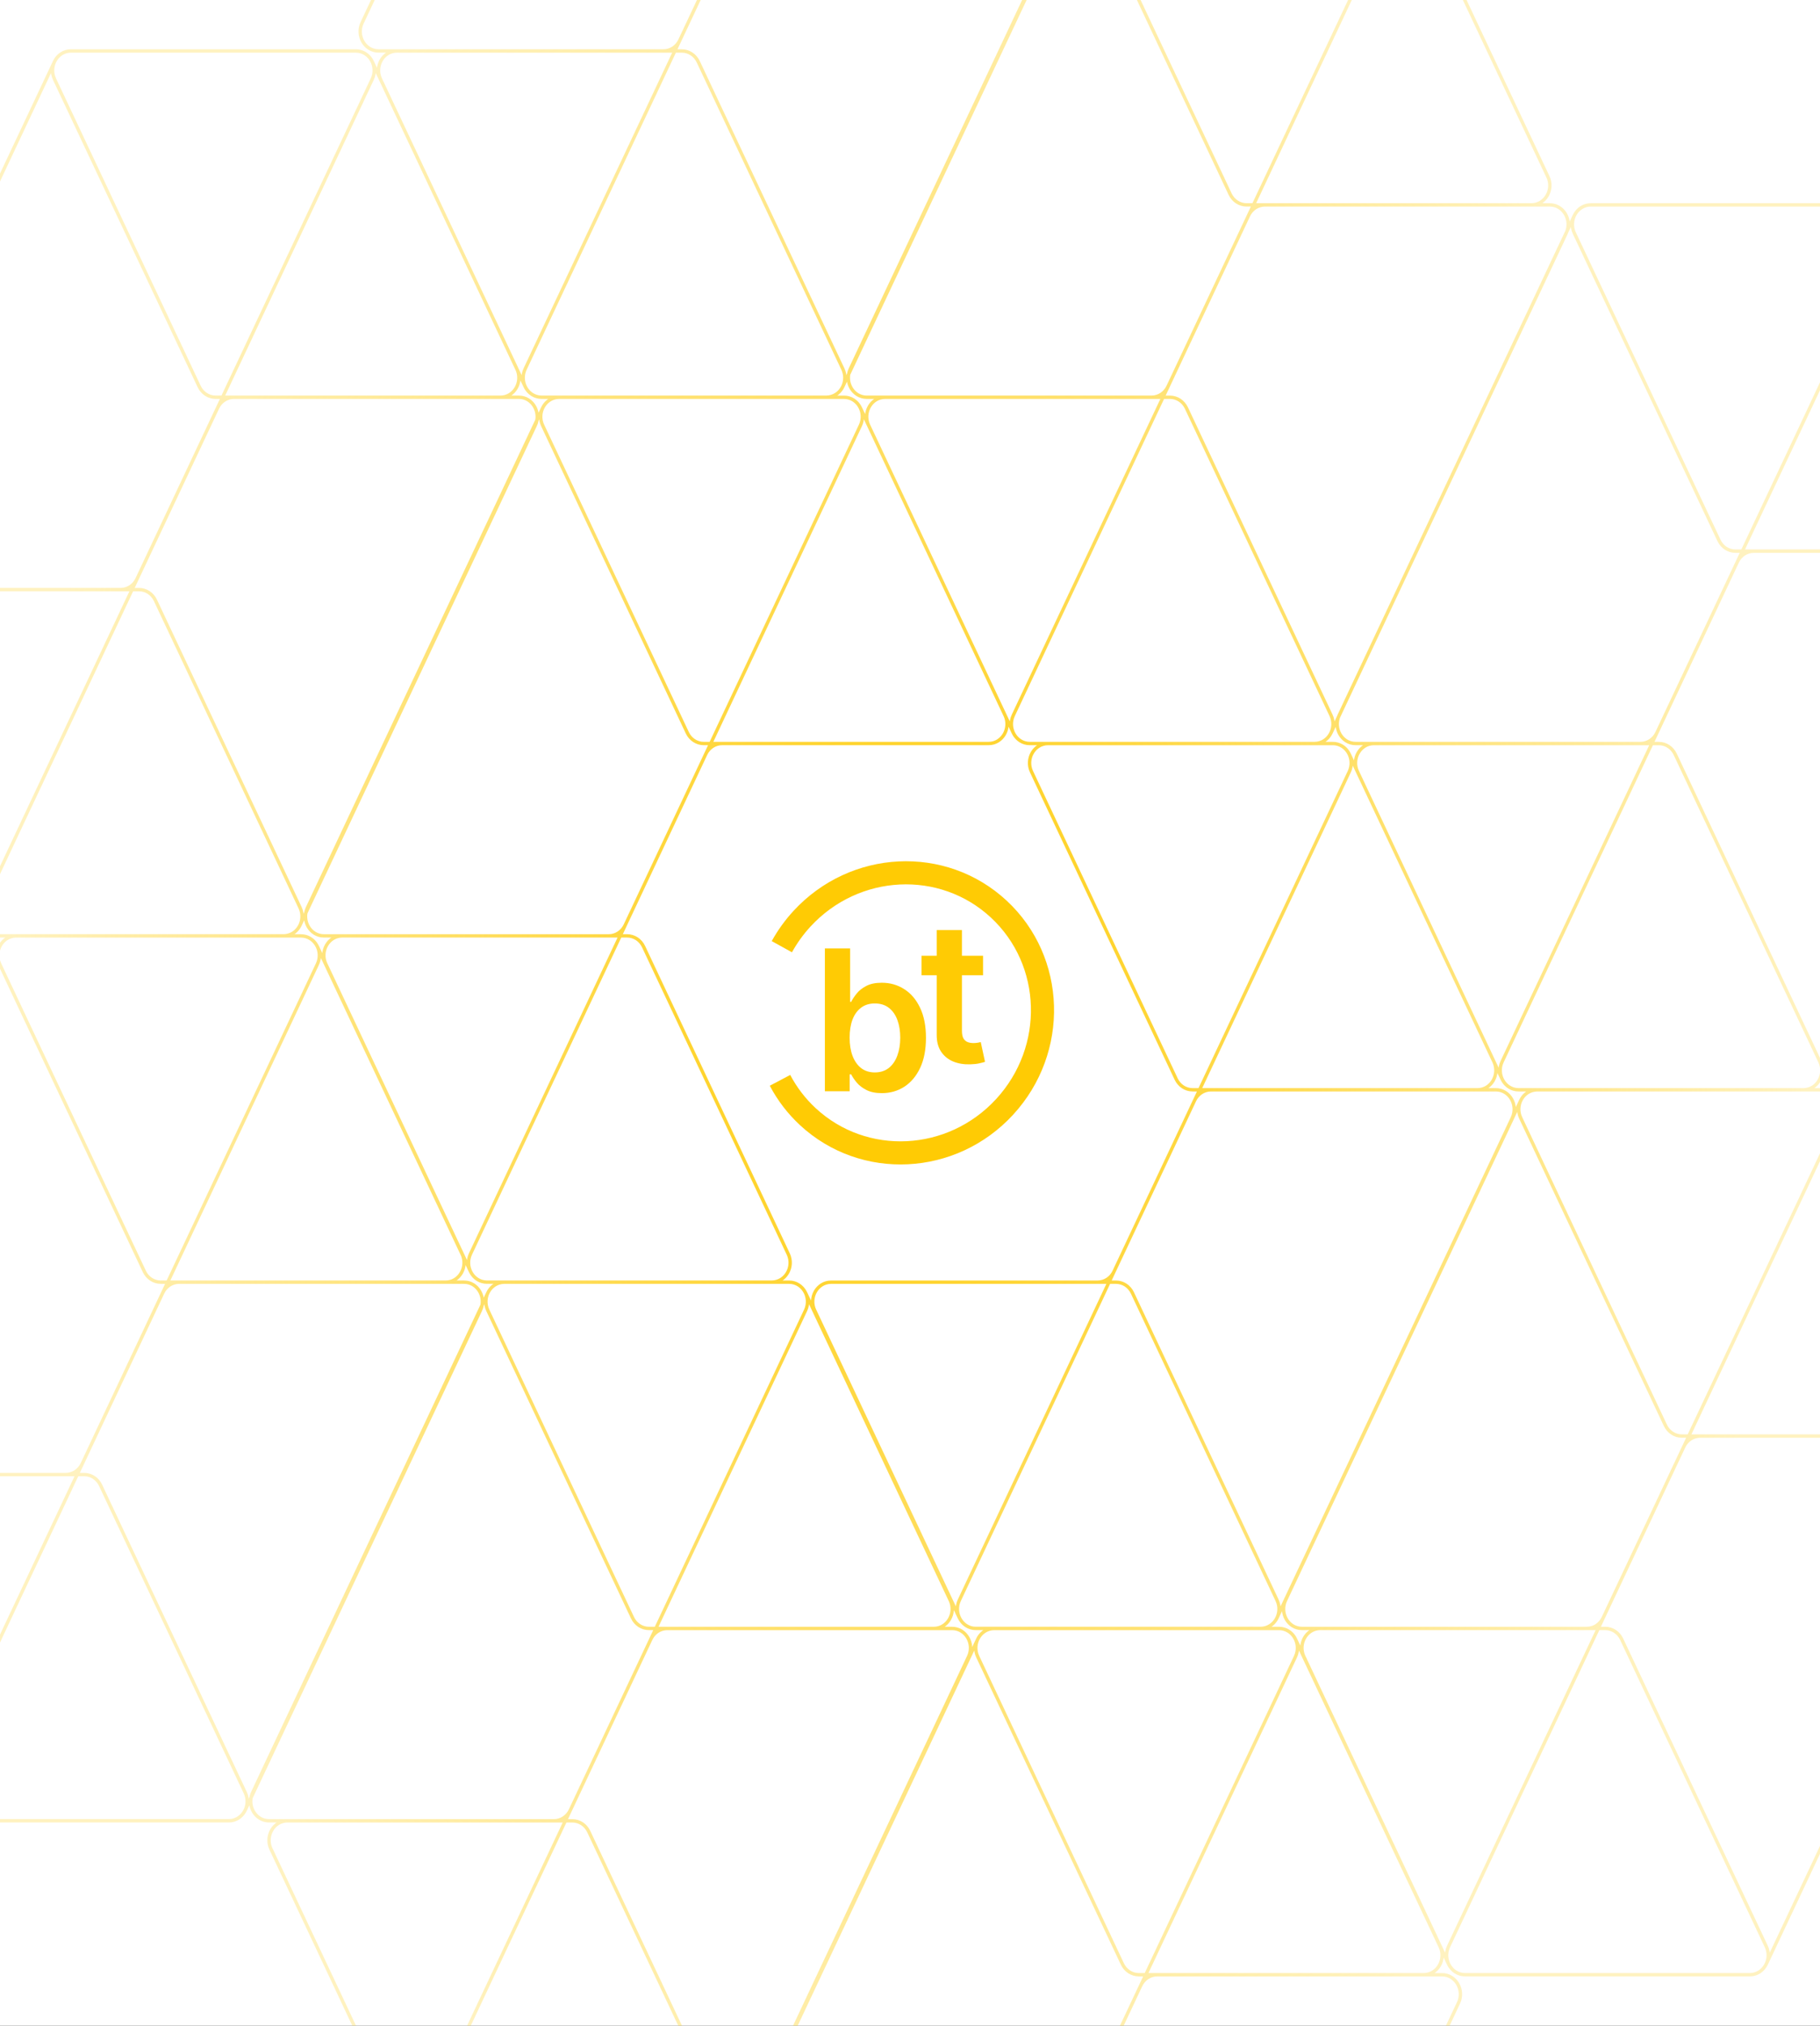 <svg width="728" height="810" viewBox="0 0 728 810" fill="none" xmlns="http://www.w3.org/2000/svg">
<rect x="0" y="0" width="728" height="810" fill="#333333" stroke="none"/>
<g clip-path="url(#clip0_144_1616)">
<rect width="728" height="810" fill="white"/>
<path d="M308.739 512.677C311.516 512.677 314.052 511.017 315.293 508.38M308.739 512.677H194.742M308.739 512.677C314.183 512.677 317.728 506.592 315.293 501.419L257.43 378.521C256.189 375.885 253.653 374.224 250.876 374.224H136.869C131.427 374.224 127.881 380.311 130.315 385.482H130.325L188.188 508.38C189.429 511.017 191.965 512.677 194.742 512.677M288.819 297.303C286.042 297.303 283.506 298.965 282.265 301.6L188.188 501.419C185.754 506.592 189.3 512.677 194.742 512.677M223.613 158.849C220.836 158.849 218.3 160.51 217.061 163.145L122.984 362.965C120.55 368.137 124.096 374.224 129.538 374.224H243.535C246.312 374.224 248.848 372.562 250.089 369.927L344.164 170.107C346.599 164.935 343.055 158.849 337.61 158.849M223.613 158.849H337.61M223.613 158.849C218.171 158.849 214.627 164.935 217.061 170.107L274.925 293.006C276.166 295.641 278.702 297.303 281.479 297.303H395.486C400.928 297.303 404.474 291.216 402.039 286.044H402.03L344.166 163.146C342.925 160.51 340.389 158.849 337.61 158.849M699.966 789.605C702.744 789.605 705.281 787.942 706.519 785.308L800.596 585.488C803.031 580.317 799.485 574.229 794.043 574.229H680.046C677.269 574.229 674.732 575.892 673.492 578.527L579.417 778.347C576.982 783.519 580.526 789.605 585.97 789.605M699.966 789.605H585.97M699.966 789.605C705.41 789.605 708.954 783.519 706.519 778.347L648.656 655.448C647.415 652.814 644.879 651.151 642.102 651.151H528.095C522.653 651.151 519.107 657.237 521.541 662.409H521.551L579.415 785.308C580.655 787.942 583.192 789.605 585.97 789.605M482.768 1005C485.545 1005 488.081 1003.34 489.322 1000.7L583.399 800.883C585.833 795.712 582.287 789.624 576.845 789.624H462.848C460.071 789.624 457.535 791.287 456.294 793.921L362.217 993.741C359.783 998.914 363.329 1005 368.771 1005M482.768 1005H368.771M482.768 1005C488.21 1005 491.754 998.914 489.32 993.741L431.456 870.843C430.216 868.208 427.68 866.546 424.903 866.546H310.898C305.453 866.546 301.909 872.631 304.344 877.804H304.352L362.217 1000.7C363.456 1003.34 365.994 1005 368.771 1005M525.87 297.303C528.647 297.303 531.183 295.641 532.422 293.006L626.499 93.186C628.934 88.014 625.388 81.927 619.945 81.927H505.948C503.171 81.927 500.635 83.589 499.394 86.224L405.319 286.044C402.885 291.216 406.429 297.303 411.873 297.303M525.87 297.303H411.873M525.87 297.303C531.312 297.303 534.857 291.216 532.422 286.044L474.559 163.145C473.318 160.51 470.782 158.848 468.005 158.848H353.998C348.556 158.848 345.01 164.935 347.444 170.107H347.454L405.317 293.005C406.558 295.641 409.096 297.303 411.873 297.303M440.74 -56.537C437.963 -56.537 435.427 -54.874 434.186 -52.24L340.109 147.58C337.675 152.752 341.221 158.839 346.663 158.839H460.66C463.437 158.839 465.973 157.177 467.214 154.542L561.291 -45.279C563.726 -50.449 560.18 -56.537 554.737 -56.537M440.74 -56.537H554.737M440.74 -56.537C435.298 -56.537 431.752 -50.449 434.186 -45.279L492.052 77.621C493.291 80.256 495.827 81.918 498.606 81.918H612.611C618.055 81.918 621.599 75.831 619.164 70.659H619.155L561.291 -52.24C560.05 -54.874 557.514 -56.537 554.737 -56.537M721.404 435.767C724.181 435.767 726.717 434.106 727.958 431.469L822.033 231.65C824.468 226.478 820.924 220.392 815.479 220.392H701.484C698.705 220.392 696.169 222.053 694.93 224.689L600.853 424.508C598.419 429.681 601.965 435.767 607.407 435.767M721.404 435.767H607.407M721.404 435.767C726.846 435.767 730.39 429.681 727.956 424.508L670.093 301.609C668.852 298.974 666.316 297.313 663.539 297.313H549.532C544.089 297.313 540.543 303.399 542.98 308.571H542.988L600.851 431.469C602.092 434.106 604.63 435.767 607.407 435.767M201.682 512.696C198.905 512.696 196.368 514.359 195.128 516.994L101.053 716.814C98.617 721.986 102.162 728.072 107.606 728.072H221.603C224.38 728.072 226.917 726.409 228.157 723.775L322.232 523.955C324.667 518.784 321.123 512.696 315.679 512.696M201.682 512.696H315.679M201.682 512.696C196.239 512.696 192.695 518.784 195.13 523.955L252.993 646.853C254.234 649.49 256.77 651.151 259.547 651.151H373.552C378.996 651.151 382.54 645.065 380.106 639.892H380.098L322.232 516.994C320.994 514.359 318.455 512.696 315.679 512.696M6.421 374.233C3.644 374.233 1.108 375.895 -0.132 378.53L-94.209 578.351H-94.218C-96.653 583.521 -93.107 589.609 -87.664 589.609H26.342C29.119 589.609 31.655 587.947 32.896 585.312L126.973 385.492C129.407 380.319 125.861 374.233 120.419 374.233H6.421ZM6.421 374.233H120.409C123.186 374.233 125.722 375.895 126.963 378.53L184.826 501.429H184.846C187.28 506.6 183.734 512.688 178.292 512.688H64.285C61.508 512.688 58.972 511.025 57.732 508.391L-0.132 385.492C-2.567 380.319 0.978 374.233 6.421 374.233ZM412.611 301.609C413.852 298.974 416.388 297.312 419.165 297.312H533.162C538.604 297.312 542.15 303.399 539.716 308.571L445.639 508.391C444.398 511.025 441.862 512.688 439.085 512.688M144.849 9.117L238.926 -190.703C240.167 -193.339 242.703 -195 245.48 -195H359.477C364.92 -195 368.466 -188.914 366.031 -183.741L271.954 16.078C270.713 18.713 268.177 20.375 265.4 20.375H151.403C145.961 20.375 142.415 14.289 144.849 9.117ZM423.897 -67.804L366.023 -190.703C364.783 -193.339 362.246 -195 359.47 -195H245.473C240.028 -195 236.484 -188.914 238.919 -183.741L296.782 -60.843C298.023 -58.208 300.559 -56.546 303.336 -56.546H417.343C422.785 -56.546 426.331 -62.633 423.897 -67.804ZM214.1 170.097L120.023 369.917C118.783 372.552 116.246 374.214 113.469 374.214H-0.508C-5.952 374.214 -9.497 368.128 -7.062 362.956L87.014 163.136C88.255 160.501 90.791 158.839 93.568 158.839H207.564C213.008 158.839 216.553 164.925 214.118 170.097H214.1ZM-64.936 247.018L-7.072 369.917C-5.831 372.552 -3.295 374.214 -0.518 374.214H113.479C118.922 374.214 122.468 368.128 120.033 362.956L62.169 240.057C60.928 237.422 58.392 235.76 55.615 235.76H-58.391C-63.834 235.76 -67.38 241.846 -64.945 247.018H-64.936ZM-72.275 224.501L21.801 24.672C23.041 22.037 25.578 20.375 28.355 20.375H142.352C147.795 20.375 151.341 26.461 148.906 31.633L54.829 231.453C53.589 234.088 51.052 235.75 48.275 235.75H-65.722C-71.165 235.75 -74.71 229.663 -72.275 224.492V224.501ZM206.77 147.581L148.906 24.682C147.665 22.047 145.129 20.385 142.352 20.385H28.355C22.912 20.385 19.367 26.471 21.801 31.643L79.665 154.542C80.906 157.177 83.442 158.839 86.219 158.839H200.226C205.668 158.839 209.214 152.752 206.779 147.581H206.77ZM604.91 447.025L510.835 646.845C509.594 649.48 507.058 651.142 504.281 651.142H390.284C384.84 651.142 381.296 645.054 383.73 639.884L477.805 440.064C479.046 437.429 481.582 435.767 484.359 435.767H598.356C603.8 435.767 607.344 441.852 604.91 447.025ZM325.865 523.955L383.728 646.855C384.969 649.49 387.505 651.151 390.282 651.151H504.279C509.723 651.151 513.267 645.065 510.833 639.892L452.969 516.994C451.729 514.359 449.192 512.698 446.416 512.698H332.409C326.966 512.698 323.42 518.784 325.855 523.955H325.865ZM597.571 424.508L539.708 301.609C538.467 298.974 535.931 297.312 533.154 297.312H419.157C413.713 297.312 410.169 303.399 412.603 308.571L470.467 431.469C471.707 434.106 474.243 435.767 477.02 435.767H591.027C596.47 435.767 600.016 429.681 597.581 424.508H597.571ZM514.211 639.892L608.288 440.072C609.528 437.438 612.065 435.777 614.842 435.777H728.839C734.281 435.777 737.827 441.863 735.392 447.036L641.315 646.855C640.075 649.49 637.538 651.151 634.761 651.151H520.764C515.322 651.151 511.776 645.065 514.211 639.892ZM793.256 562.962L735.392 440.064C734.152 437.429 731.615 435.767 728.839 435.767H614.842C609.399 435.767 605.853 441.852 608.288 447.025L666.151 569.924C667.392 572.558 669.928 574.221 672.705 574.221H786.712C792.154 574.221 795.7 568.135 793.266 562.962H793.256ZM297.019 855.278L391.094 655.459C392.335 652.822 394.871 651.161 397.648 651.161H511.645C517.089 651.161 520.633 657.247 518.199 662.42L424.124 862.24C422.883 864.874 420.347 866.537 417.57 866.537H303.573C298.129 866.537 294.584 860.449 297.019 855.278ZM576.055 778.357L518.191 655.459C516.95 652.822 514.414 651.161 511.637 651.161H397.64C392.198 651.161 388.652 657.247 391.086 662.42L448.95 785.318C450.19 787.953 452.727 789.616 455.504 789.616H569.51C574.953 789.616 578.499 783.528 576.064 778.357H576.055ZM431.227 -45.287L337.15 154.532C335.91 157.167 333.373 158.829 330.596 158.829H216.599C211.157 158.829 207.611 152.742 210.046 147.57L304.123 -52.25C305.363 -54.885 307.9 -56.546 310.677 -56.546H424.674C430.116 -56.546 433.662 -50.46 431.227 -45.287ZM152.19 31.643L210.053 154.542C211.294 157.177 213.83 158.839 216.607 158.839H330.604C336.047 158.839 339.593 152.752 337.158 147.58L279.295 24.682C278.054 22.047 275.518 20.385 272.741 20.385H158.734C153.292 20.385 149.746 26.471 152.18 31.643H152.19ZM535.661 286.044L629.738 86.225C630.979 83.589 633.515 81.928 636.292 81.928H750.289C755.731 81.928 759.277 88.014 756.843 93.186L662.766 293.006C661.525 295.641 658.989 297.303 656.212 297.303H542.215C536.772 297.303 533.226 291.216 535.661 286.044ZM814.696 209.123L756.833 86.224C755.592 83.589 753.056 81.927 750.279 81.927H636.282C630.84 81.927 627.294 88.014 629.728 93.186L687.592 216.085C688.832 218.72 691.369 220.381 694.146 220.381H808.152C813.595 220.381 817.141 214.295 814.706 209.123H814.696ZM387.433 662.42L293.355 862.24C292.115 864.874 289.579 866.537 286.802 866.537H172.805C167.362 866.537 163.816 860.449 166.251 855.278L260.328 655.459C261.569 652.822 264.105 651.161 266.882 651.161H380.879C386.321 651.161 389.867 657.247 387.433 662.42ZM108.395 739.341L166.261 862.24C167.499 864.874 170.035 866.537 172.812 866.537H286.809C292.254 866.537 295.798 860.449 293.363 855.278L235.5 732.38C234.259 729.743 231.723 728.083 228.946 728.083H114.941C109.497 728.083 105.953 734.169 108.387 739.341H108.395ZM192.169 523.947L98.092 723.766C96.851 726.401 94.315 728.062 91.538 728.062H-22.45C-27.893 728.062 -31.438 721.976 -29.004 716.803L65.073 516.983C66.313 514.349 68.85 512.688 71.627 512.688H185.623C191.067 512.688 194.611 518.774 192.177 523.947H192.169ZM-86.868 600.876L-29.004 723.775C-27.764 726.411 -25.228 728.072 -22.451 728.072H91.546C96.99 728.072 100.534 721.986 98.1 716.814L40.236 593.915C38.996 591.281 36.459 589.618 33.682 589.618H-80.324C-85.767 589.618 -89.312 595.706 -86.877 600.876H-86.868Z" stroke="url(#paint0_radial_144_1616)" stroke-width="1.348" stroke-miterlimit="10"/>
<path d="M329.951 436.35V379.241H340.046V400.601H340.464C340.985 399.56 341.719 398.454 342.667 397.283C343.615 396.093 344.898 395.08 346.515 394.243C348.133 393.388 350.196 392.961 352.706 392.961C356.015 392.961 358.999 393.806 361.657 395.498C364.334 397.171 366.453 399.653 368.015 402.944C369.595 406.215 370.385 410.231 370.385 414.99C370.385 419.693 369.614 423.69 368.071 426.981C366.528 430.271 364.427 432.781 361.769 434.51C359.11 436.239 356.099 437.103 352.734 437.103C350.28 437.103 348.244 436.694 346.627 435.876C345.009 435.058 343.708 434.073 342.723 432.92C341.756 431.749 341.003 430.643 340.464 429.602H339.878V436.35H329.951ZM339.851 414.934C339.851 417.704 340.241 420.13 341.022 422.212C341.821 424.295 342.964 425.921 344.452 427.092C345.957 428.245 347.779 428.821 349.917 428.821C352.148 428.821 354.016 428.226 355.522 427.037C357.028 425.828 358.162 424.183 358.924 422.101C359.705 420 360.095 417.611 360.095 414.934C360.095 412.276 359.714 409.915 358.952 407.851C358.19 405.788 357.056 404.17 355.55 402.999C354.044 401.828 352.167 401.243 349.917 401.243C347.761 401.243 345.93 401.81 344.424 402.944C342.918 404.078 341.775 405.667 340.994 407.712C340.232 409.757 339.851 412.164 339.851 414.934Z" fill="#FFCB04"/>
<path d="M393.225 382.168V389.976H368.602V382.168H393.225ZM374.681 371.906H384.776V412.117C384.776 413.474 384.98 414.515 385.389 415.24C385.817 415.947 386.375 416.43 387.063 416.69C387.75 416.95 388.513 417.081 389.349 417.081C389.981 417.081 390.558 417.034 391.078 416.941C391.617 416.848 392.026 416.764 392.305 416.69L394.006 424.582C393.467 424.768 392.695 424.972 391.692 425.195C390.706 425.418 389.498 425.548 388.066 425.586C385.538 425.66 383.261 425.279 381.234 424.442C379.208 423.587 377.6 422.267 376.41 420.483C375.239 418.698 374.663 416.467 374.681 413.79V371.906Z" fill="#FFCB04"/>
<path d="M312.739 378.548C314.962 374.522 317.66 370.776 320.775 367.393C341.868 344.477 377.115 342.737 399.501 363.507C421.886 384.278 422.934 419.692 401.841 442.607C380.748 465.523 345.501 467.263 323.116 446.493C318.625 442.326 314.869 437.424 312 431.988" stroke="#FFCB04" stroke-width="9.244" stroke-miterlimit="22.926"/>
</g>
<defs>
<radialGradient id="paint0_radial_144_1616" cx="0" cy="0" r="1" gradientUnits="userSpaceOnUse" gradientTransform="translate(362.53 403.27) rotate(90) scale(467.73 357.742)">
<stop stop-color="#FFCB04"/>
<stop offset="1" stop-color="#FFCB04" stop-opacity="0.25"/>
</radialGradient>
<clipPath id="clip0_144_1616">
<rect width="728" height="810" fill="white"/>
</clipPath>
</defs>
</svg>
